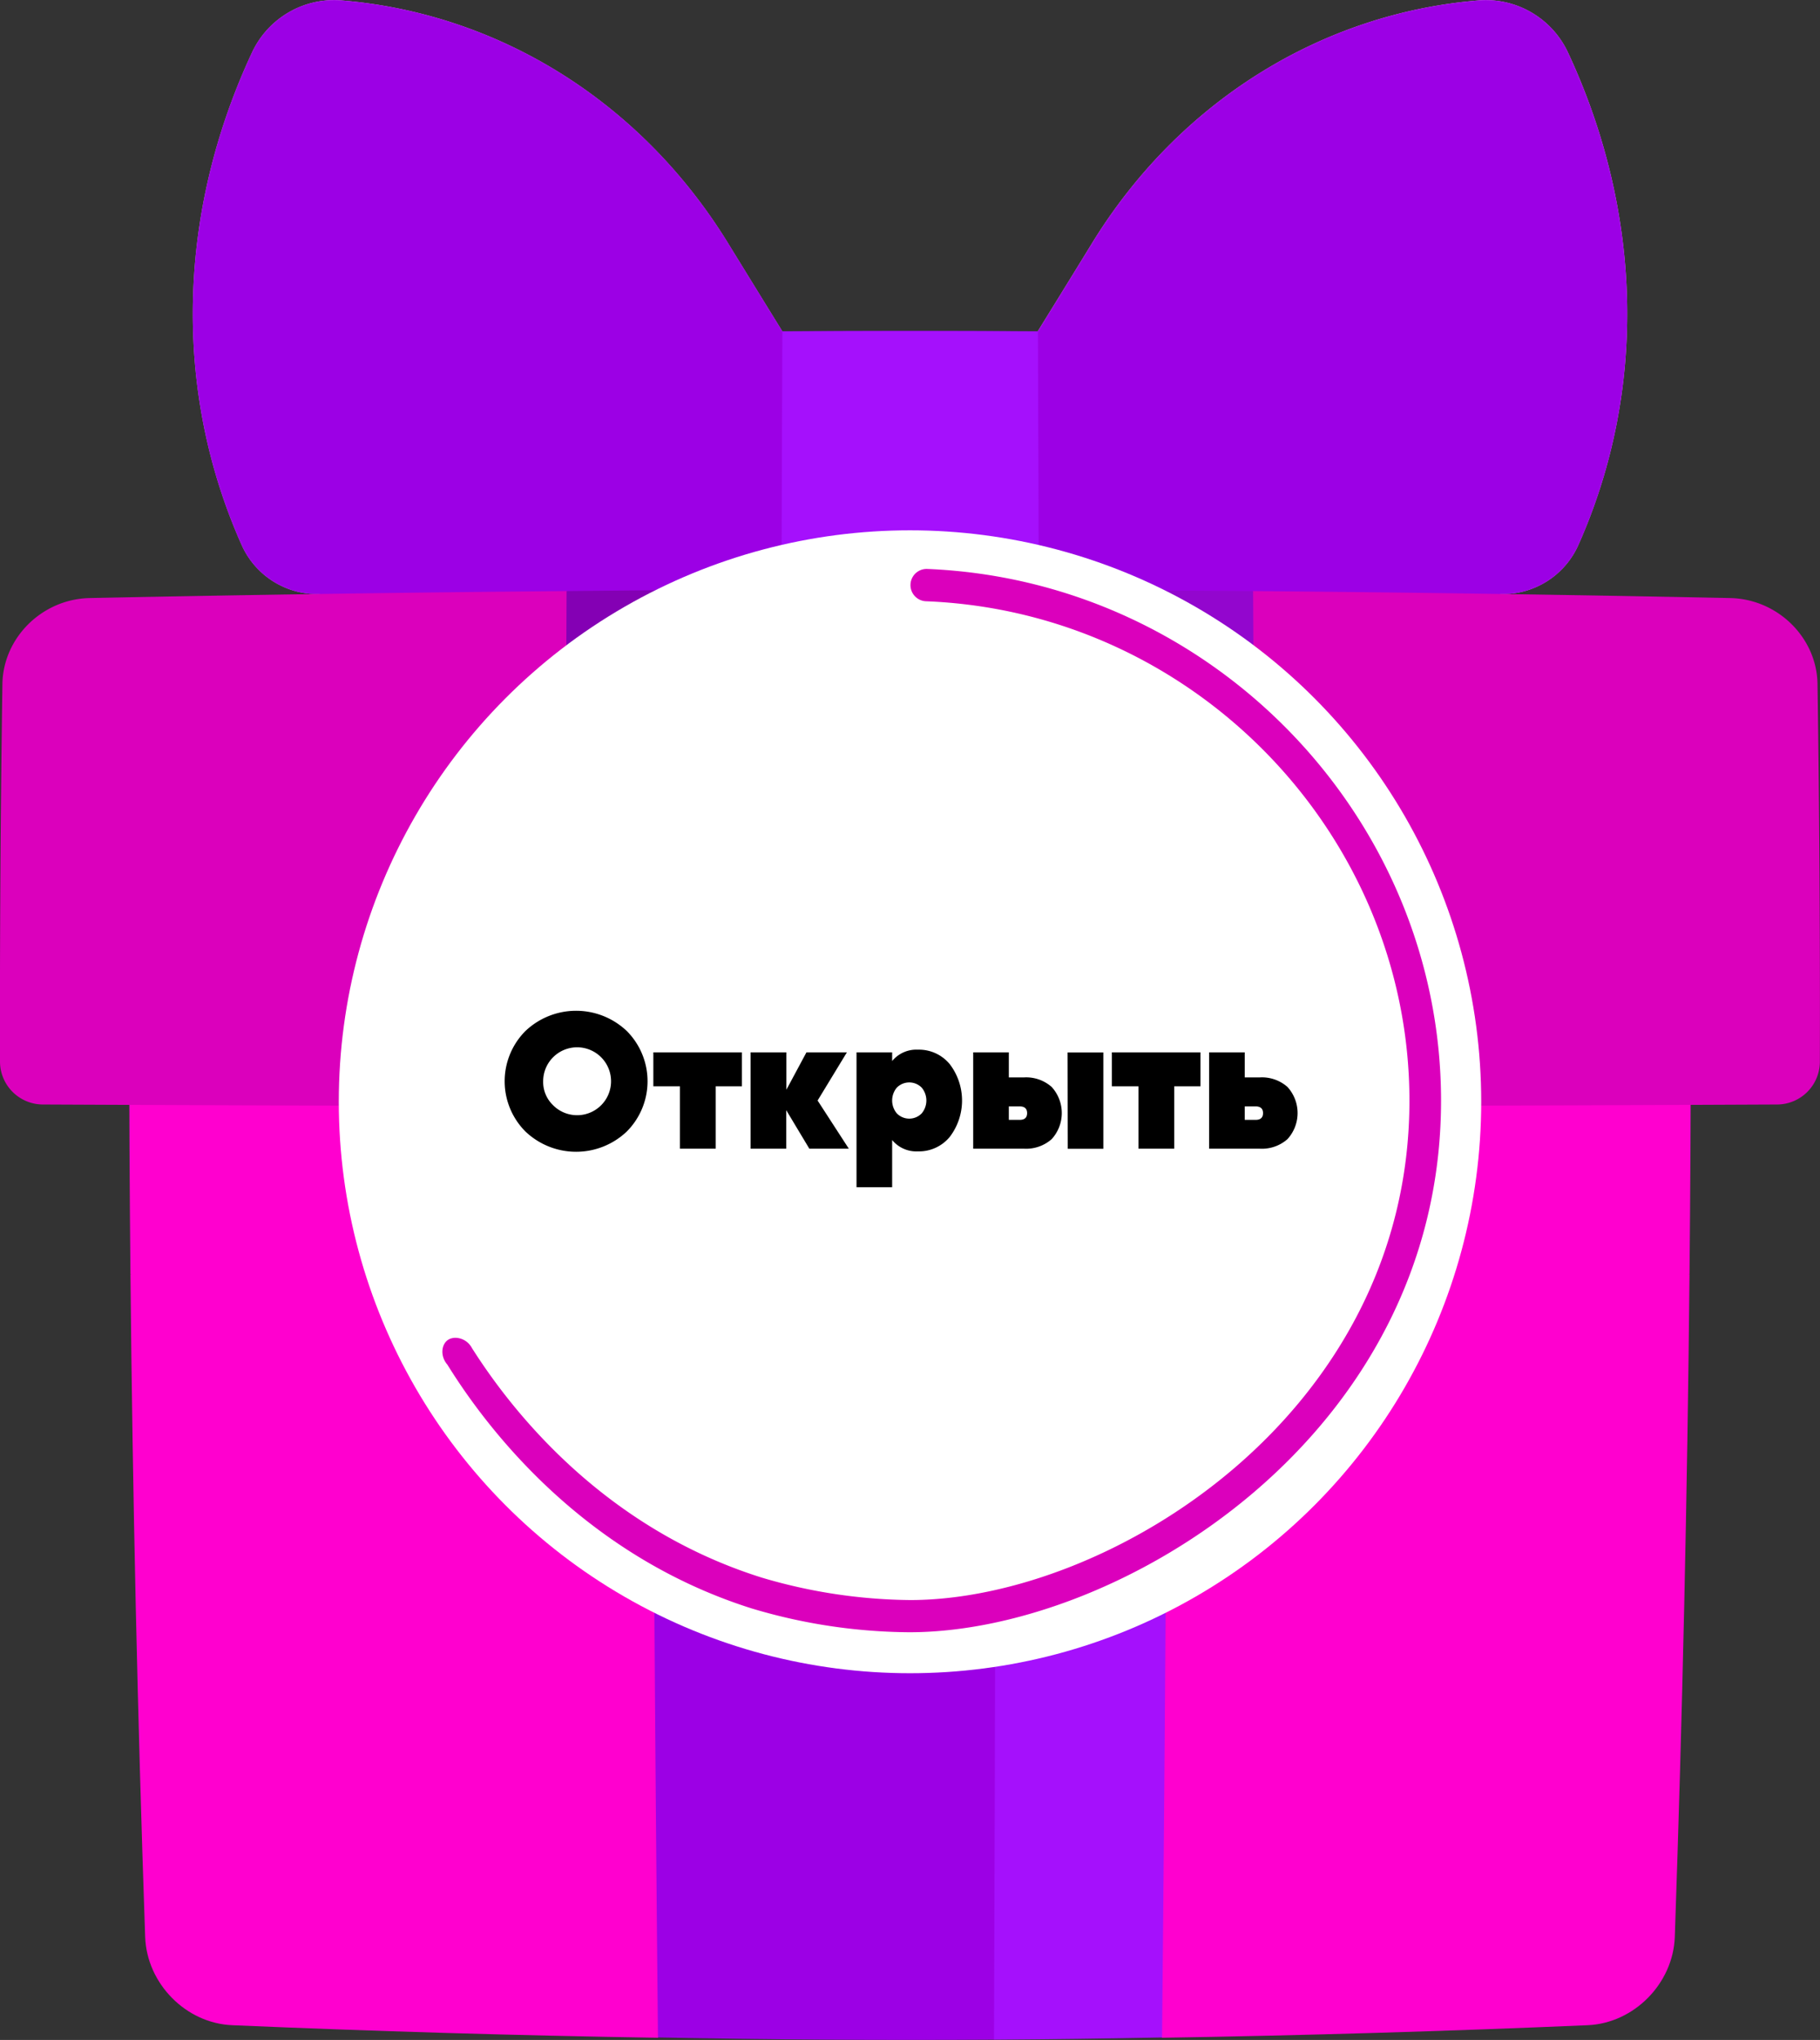 <svg xmlns="http://www.w3.org/2000/svg" xmlns:xlink="http://www.w3.org/1999/xlink" viewBox="0 0 453.62 508.22"><rect x="0" y="0" width="453.62" height="508.22" fill="#333333" stroke="none"/><defs><style>.cls-1{fill:#ff00cf;}.cls-2{fill:#9c00e5;}.cls-3{fill:#a510fc;}.cls-4{fill:url(#Безымянный_градиент_10);}.cls-5{fill:url(#Безымянный_градиент_10-2);}.cls-6{fill:#db00bc;}.cls-7{fill:#9306ce;}.cls-8{fill:#8400b4;}.cls-9{fill:#fff;}</style><linearGradient id="Безымянный_градиент_10" x1="-128.34" y1="131.21" x2="225.65" y2="485.21" gradientTransform="matrix(1, 0, 0, -1, 0, 510.22)" gradientUnits="userSpaceOnUse"><stop offset="0" stop-color="#b31de7"/><stop offset="0.34" stop-color="#cf4ef0"/><stop offset="0.79" stop-color="#f089fb"/><stop offset="1" stop-color="#fda0ff"/></linearGradient><linearGradient id="Безымянный_градиент_10-2" x1="-36.03" y1="-64.42" x2="-650.56" y2="550.11" gradientTransform="translate(-181.33 510.22) rotate(180)" xlink:href="#Безымянный_градиент_10"/></defs><g id="Слой_2" data-name="Слой 2"><g id="Capa_1" data-name="Capa 1"><path class="cls-1" d="M421.42,254.18q-194.61.06-389.22,0,0,31.62.31,63.24c65,21.87,129.84,44.11,194.3,65.57,64.46-21.46,129.32-43.7,194.29-65.57q.31-31.62.32-63.24Z"/><path class="cls-1" d="M32.51,317.42q.81,82.56,3.67,165.13c.41,11.63,10.15,21.53,21.7,22q53.06,2.28,106.11,3.13c20.42-41.63,41.49-83.58,62.82-125.62,21.33,42,42.4,84,62.82,125.62q53.06-.86,106.1-3.13c11.56-.51,21.29-10.41,21.7-22q2.86-82.56,3.67-165.13-194.3,2.37-388.59,0Z"/><path class="cls-2" d="M291.2,254.21H162.41q0,32.13.11,64.26,32.25,32.26,64.29,64.52,32-32.19,64.29-64.52.09-32.13.1-64.26Z"/><path class="cls-3" d="M248.24,275.82q-32.19,51.56-64,102.9,32.17,64.86,63.51,129.44,20.94-.14,41.88-.55,1.17-116,1.47-231.94-21.44.1-42.86.15Z"/><path class="cls-2" d="M162.52,275.67q.3,116,1.47,231.93,41.88.82,83.76.55.39-116.16.49-232.33-42.87.06-85.72-.15Z"/><path class="cls-4" d="M62.77,13.18C44.22,52.92,43,97.27,60.28,135.89A20.61,20.61,0,0,0,79.56,148c52.48,13.38,105.17,27.49,158,41.84Q216.07,136.15,195,82.57q-6.79-11-13.56-22C159.85,25.45,124.27,3.16,84.64.06A22.6,22.6,0,0,0,62.77,13.18Z"/><path class="cls-5" d="M390.85,13.18c18.55,39.74,19.77,84.09,2.49,122.71A20.62,20.62,0,0,1,374.06,148c-52.48,13.38-105.17,27.49-158,41.84q21.47-53.67,42.56-107.25,6.81-11,13.56-22C293.76,25.45,329.35,3.16,369,.06A22.62,22.62,0,0,1,390.85,13.18Z"/><path class="cls-2" d="M390.85,13.18A22.59,22.59,0,0,0,369,.07c-39.62,3.09-75.21,25.38-96.76,60.46q-6.75,11-13.55,22-31.86-.17-63.7,0-6.79-11-13.55-22C159.85,25.45,124.27,3.16,84.64.07A22.58,22.58,0,0,0,62.77,13.18C44.22,52.92,43,97.27,60.28,135.89A20.61,20.61,0,0,0,79.56,148c48.84,19.55,98,39.9,147.25,60.39,49.25-20.49,98.41-40.84,147.25-60.39a20.61,20.61,0,0,0,19.28-12.09c17.28-38.62,16.06-83-2.49-122.71Z"/><path class="cls-3" d="M195,82.58q-.18,42.9-.26,85.81,32.1-.07,64.22,0-.09-42.9-.27-85.81-31.84-.17-63.69,0Z"/><path class="cls-6" d="M431.29,149q-59.49-1.23-119-1.74-42.63,16.34-85.49,33.16-42.85-16.77-85.5-33.16-59.49.51-119,1.74C10.52,149.26.78,158.85.6,170.41Q-.09,217.52,0,264.64a10.72,10.72,0,0,0,10.76,10.53q65.1.3,130.2.42,42.89-16.62,85.84-33.45,42.93,16.75,85.84,33.45,65.1-.12,130.19-.42a10.7,10.7,0,0,0,10.76-10.53q.11-47.12-.59-94.23c-.17-11.56-9.92-21.15-21.72-21.41Z"/><path class="cls-7" d="M236.17,146.92c-21.31,21.35-9.35,42.89-30.81,64.37,21.43,21.44,9.53,42.88,31,64.3,14.3,0,62,0,76.31,0q.09-64.17-.35-128.33C298.06,147.13,250.41,147,236.17,146.92Z"/><path class="cls-8" d="M141.22,147.26q-.33,64.17-.26,128.33,48.29.12,96.56.06,0-64.33-.13-128.67-48.09-.28-96.17.28Z"/><circle class="cls-9" cx="226.81" cy="274.49" r="142.37"/><path d="M156.24,281.88a18.32,18.32,0,0,1-25.3,0,17.73,17.73,0,0,1,0-25,18.34,18.34,0,0,1,25.3,0,17.73,17.73,0,0,1,0,25Zm-18.53-6.67a8.46,8.46,0,1,0-2.33-5.83A8,8,0,0,0,137.71,275.21Z"/><path d="M184.92,262.18v8.45h-6.53v15.55h-8.93V270.63h-6.62v-8.45Z"/><path d="M211.56,286.18h-9.84l-5.76-9.6v9.6h-8.88v-24H196v9.31l5-9.31h10.08l-7.3,12Z"/><path d="M228.79,261.51a9.94,9.94,0,0,1,7.92,3.6,14.93,14.93,0,0,1,0,18.14,9.94,9.94,0,0,1-7.92,3.6,7.81,7.81,0,0,1-6.43-2.83v11.76h-8.88v-33.6h8.88v2.16A7.81,7.81,0,0,1,228.79,261.51Zm-5.26,15.88a4.33,4.33,0,0,0,6.19,0,5,5,0,0,0,0-6.43,4.36,4.36,0,0,0-6.19,0,5,5,0,0,0,0,6.43Z"/><path d="M255.23,268.42a9.6,9.6,0,0,1,6.89,2.38,9.64,9.64,0,0,1,0,13,9.6,9.6,0,0,1-6.89,2.38H242.56v-24h8.88v6.24ZM254.13,279c1.25,0,1.87-.56,1.87-1.68s-.62-1.68-1.87-1.68h-2.69V279Zm11.95-16.8H275v24h-8.88Z"/><path d="M299.2,262.18v8.45h-6.53v15.55h-8.92V270.63h-6.63v-8.45Z"/><path d="M314,268.42a9.6,9.6,0,0,1,6.89,2.38,9.64,9.64,0,0,1,0,13,9.6,9.6,0,0,1-6.89,2.38H301.36v-24h8.88v6.24ZM312.93,279c1.25,0,1.87-.56,1.87-1.68s-.62-1.68-1.87-1.68h-2.69V279Z"/><path class="cls-6" d="M231,141.74a4,4,0,1,0-.08,8.06c67,2.69,120.34,58.34,120.37,124.38,0,78.41-75.08,124.45-124.45,124.45a133.65,133.65,0,0,1-36.94-5.58c-42-13.16-64.65-45.22-72.26-57.18-1.37-2.6-4.48-3.15-6.06-2s-1.9,4-.08,6.11c7.69,12.35,31.35,46.65,75.79,60.72a139.54,139.54,0,0,0,39.37,5.95c52.45,0,132.54-49,132.51-132.51C359.11,203.86,302.32,144.6,231,141.74Z"/></g></g></svg>